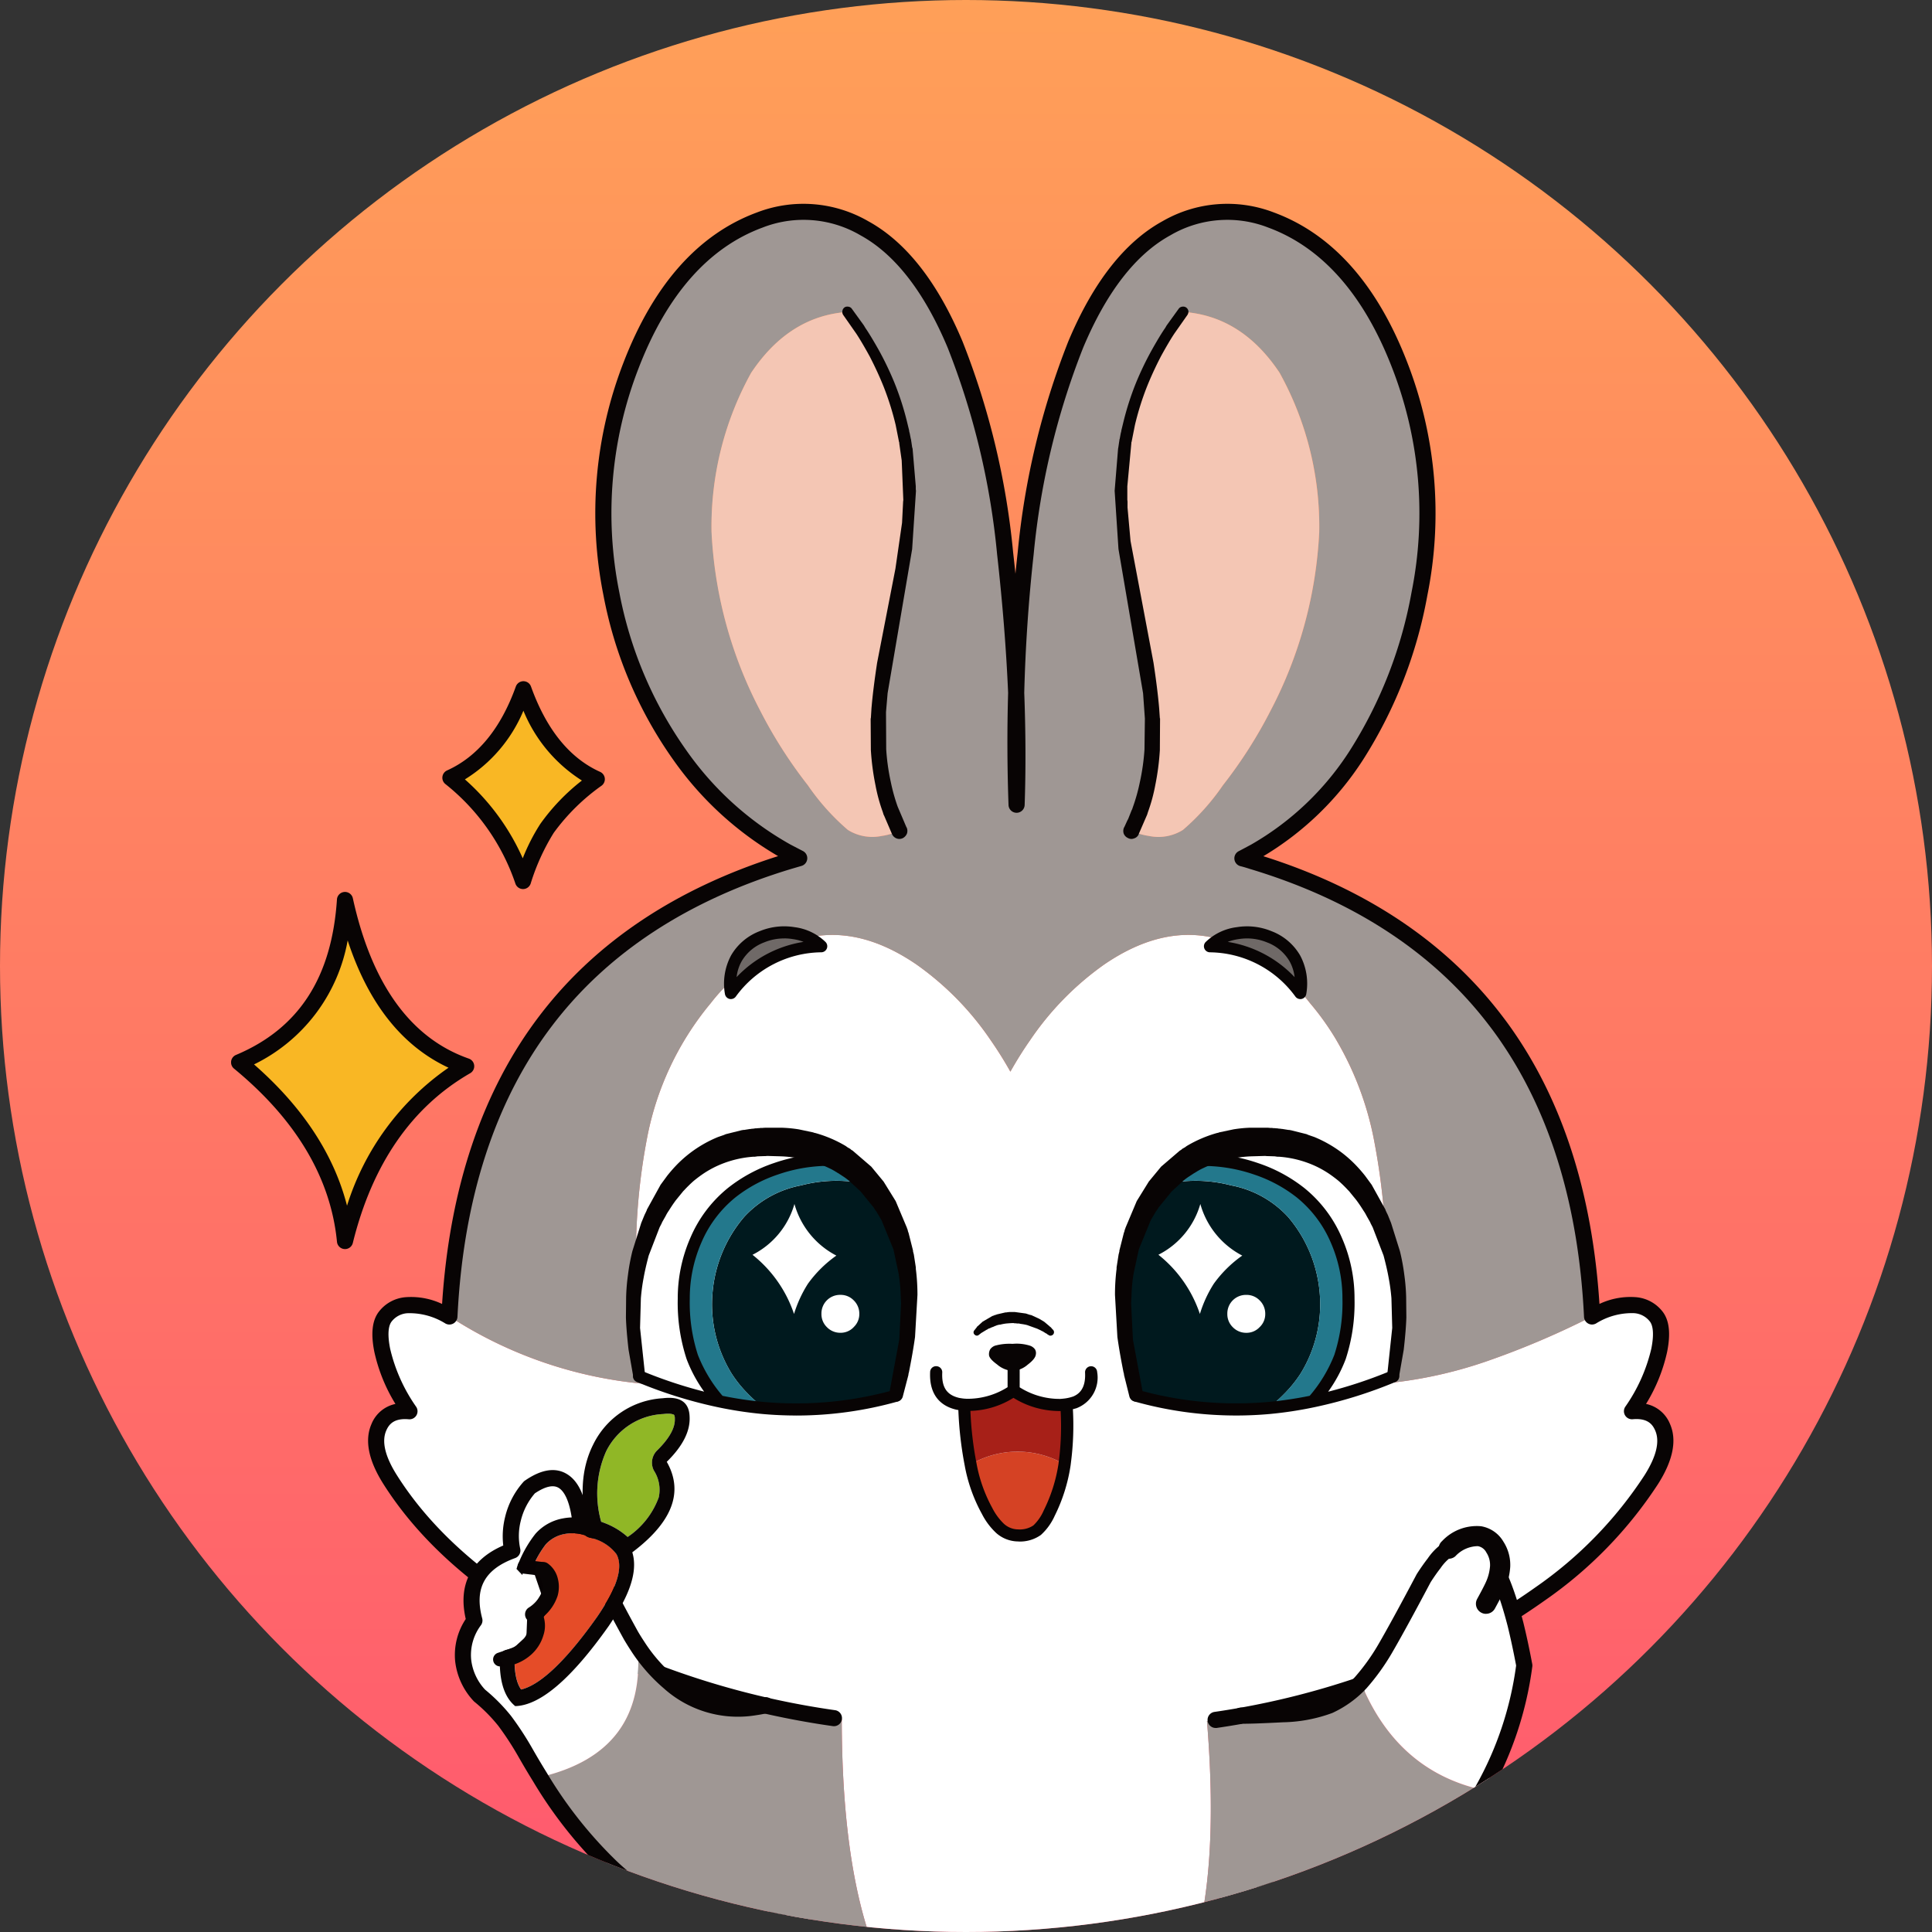 <svg xmlns="http://www.w3.org/2000/svg" width="182" height="182" viewBox="0 0 182 182">
    <rect x="0" y="0" width="182" height="182" fill="#333333" stroke="none"/>
    <defs>
        <clipPath id="clip-path">
            <circle id="타원_9" data-name="타원 9" cx="91" cy="91" r="91" style="fill:#eee"/>
        </clipPath>
        <clipPath id="clip-path-2">
            <path id="사각형_748" data-name="사각형 748" style="fill:none" d="M0 0h151.113v212.166H0z"/>
        </clipPath>
        <linearGradient id="linear-gradient" x1=".5" x2=".5" y2="1" gradientUnits="objectBoundingBox">
            <stop offset="0" stop-color="#ffa058"/>
            <stop offset="1" stop-color="#ff586f"/>
        </linearGradient>
        <style>
            .cls-6{fill:#080404}.cls-7{fill:#f9b724}.cls-8{fill:#fff}.cls-9{fill:#9f9794}.cls-11{fill:#6f6967}.cls-12{fill:#00191e}.cls-13{fill:#23788c}
        </style>
    </defs>
    <g id="그룹_34" data-name="그룹 34">
        <circle id="타원_10" data-name="타원 10" cx="91" cy="91" r="91" style="fill:url(#linear-gradient)"/>
        <g id="마스크_그룹_6" data-name="마스크 그룹 6" style="clip-path:url(#clip-path)">
            <g id="그룹_33" data-name="그룹 33" transform="translate(21.769 19.197)">
                <g id="그룹_32" data-name="그룹 32" style="clip-path:url(#clip-path-2)">
                    <path id="패스_718" data-name="패스 718" class="cls-6" d="M84.611 112.985h-.058a.761.761 0 0 1-.7-.684c-.5-5.072-3.254-9.705-8.2-13.77a.758.758 0 0 1 .188-1.287c4.816-2.042 7.423-5.9 7.97-11.812l.037-.551a.76.76 0 0 1 1.5-.1c.035.174.075.349.122.523 1.533 6.558 4.581 10.663 9.069 12.221a.761.761 0 0 1 .131 1.378c-4.64 2.677-7.78 7.221-9.329 13.5a.759.759 0 0 1-.736.577" transform="translate(56.057 62.597)"/>
                    <path id="패스_719" data-name="패스 719" class="cls-7" d="M76.613 96.243a22.756 22.756 0 0 1 7.25 10.882A21.035 21.035 0 0 1 91.729 96.5c-3.562-1.719-6.183-5-7.815-9.789a13.82 13.82 0 0 1-7.3 9.533" transform="translate(56.976 64.484)"/>
                    <path id="패스_720" data-name="패스 720" class="cls-6" d="M10.733 70.818h-.058a.761.761 0 0 1-.7-.684c-.584-6.007-3.848-11.5-9.7-16.316a.759.759 0 0 1 .189-1.288c5.909-2.485 9.018-7.275 9.508-14.64a.759.759 0 0 1 1.5-.113c1.78 8.106 5.456 13.186 10.924 15.1a.76.76 0 0 1 .129 1.376c-5.5 3.168-9.219 8.549-11.057 15.991a.759.759 0 0 1-.736.577" transform="translate(0 27.65)"/>
                    <path id="패스_721" data-name="패스 721" class="cls-7" d="M1.24 51.477c4.586 4.014 7.519 8.476 8.76 13.31a24.787 24.787 0 0 1 9.561-13c-4.373-2.035-7.559-6.054-9.5-11.99a16.144 16.144 0 0 1-8.821 11.68" transform="translate(.922 29.597)"/>
                    <path id="패스_722" data-name="패스 722" class="cls-6" d="M19.013 45.375a.76.76 0 0 1-.718-.513 20.275 20.275 0 0 0-6.595-9.379.758.758 0 0 1 .16-1.285c2.881-1.3 5.058-3.958 6.474-7.9a.759.759 0 0 1 1.43 0c1.452 4.045 3.643 6.748 6.509 8.035a.759.759 0 0 1 .143 1.3 19.489 19.489 0 0 0-4.516 4.452 20.452 20.452 0 0 0-2.166 4.769.759.759 0 0 1-.717.521z" transform="translate(8.489 19.181)"/>
                    <path id="패스_723" data-name="패스 723" class="cls-7" d="M12.632 33.856a21.611 21.611 0 0 1 5.449 7.435 18.423 18.423 0 0 1 1.655-3.24 19.5 19.5 0 0 1 3.918-4.087 14.109 14.109 0 0 1-5.51-6.577 13.879 13.879 0 0 1-5.512 6.469" transform="translate(9.394 20.367)"/>
                    <path id="패스_724" data-name="패스 724" class="cls-8" d="M56.411 146.444q.094-2.906-.019-6.572-4.6 2.621-12.764 1.52 1.368 2.241 2.888 4.445a1.285 1.285 0 0 0 .075.133 1.285 1.285 0 0 1-.075-.133l-.418.265-.741.038a56.543 56.543 0 0 0-11.282 1.634 24.209 24.209 0 0 0-4.976 1.841 3.956 3.956 0 0 0-1.386 1.292 1.672 1.672 0 0 0-.058.969 1.008 1.008 0 0 0 .532.739l.513.286a3.2 3.2 0 0 1 1.348-1.235A3.2 3.2 0 0 0 28.7 152.9a1.978 1.978 0 0 0-.228.532 1.49 1.49 0 0 0 .418 1.786 4.1 4.1 0 0 0 2.717.513q1.9-.115 6.572-.267 4.653-.17 9.135-.551a33.388 33.388 0 0 0 5.395-.72 5.9 5.9 0 0 0 1.709-.989 5.021 5.021 0 0 0 1.348-2.26 16.186 16.186 0 0 0 .647-4.5m41.1-23.133a14.734 14.734 0 0 0-3.1 3.514 44.4 44.4 0 0 0-2.317 4.141l-1.67 3.285-1.5 2.888 1.5-2.888q-1.786-2.812-3.02-4.806-7.58 2.848-8.718 9.154l4.863 3.857q1.52 1.216 2.164 1.67a11.685 11.685 0 0 0 2.394 1.273 6.575 6.575 0 0 0 2.717.4 4.525 4.525 0 0 0 2.506-.874 35.279 35.279 0 0 0 5-5.489q2.166-3 4.844-6.136a19.2 19.2 0 0 0 3.266-4.729 3.687 3.687 0 0 0 .286-2.411 1.736 1.736 0 0 0-.609-.8 1.179 1.179 0 0 0-.949-.246l-.457.133a2.9 2.9 0 0 1 .019.38 16.09 16.09 0 0 0-.038.588v.38c-.063.166-.157.228-.284.19.127.038.221-.024.284-.19v-.38c.014-.265.026-.462.038-.588a2.9 2.9 0 0 0-.019-.38 2.349 2.349 0 0 0-.075-.228 1.707 1.707 0 0 0-.38-.7 3.1 3.1 0 0 0-.418-.38 1.443 1.443 0 0 0-.778-.284 1.524 1.524 0 0 0-.8.133v.038a2.07 2.07 0 0 1-.284 1.918 2.07 2.07 0 0 0 .284-1.918v-.038a2.122 2.122 0 0 0-1.273-1.425q-1.5-.552-3.475.95m-43.268-3.59h.154a21.229 21.229 0 0 0 3.323-.3q19.206-.29 12.138-44.579l-32.65 4.35q-2.142 40.564 17.037 40.532" transform="translate(20.532 55.655)"/>
                    <path id="패스_725" data-name="패스 725" class="cls-9" d="M78.23 106.4v-.058q-.949-2.906-2.014-5.622a10.74 10.74 0 0 0-.113-.323l-.019-.019v-.019q-.248-.607-.493-1.177.246.57.493 1.177v.019l.019.019q1.765 4.444 10.314-26.743H27.079l4.16 31.719q.228 2.166.57 4.349.379 2.317.893 4.635a85.507 85.507 0 0 0 3.723 12.422 94.8 94.8 0 0 0 7.2 14.835q.191.322.4.664 8.166 1.1 12.764-1.52l-.476-8.148a74.888 74.888 0 0 0 10.922-2.544l11.852 9.419q1.14-6.3 8.718-9.154-.874-1.386-1.482-2.375a53.523 53.523 0 0 1-3.894-7.121 36.819 36.819 0 0 1-1.634-5q-.188-.779-.361-1.482l-.949-3.646q-.588-2.184-1.235-4.255a.079.079 0 0 0-.019-.058M54.791 120.6h-.151q-19.18.031-17.037-40.532l32.65-4.35q7.067 44.291-12.138 44.582a21.23 21.23 0 0 1-3.323.3" transform="translate(20.138 54.773)"/>
                    <path id="패스_726" data-name="패스 726" class="cls-6" d="M31.365 146.829a4.165 4.165 0 0 1-2.621-.692 2.237 2.237 0 0 1-.684-2.581 1.757 1.757 0 0 1-.825-1.2 2.431 2.431 0 0 1 .085-1.386.832.832 0 0 1 .038-.091 4.582 4.582 0 0 1 1.65-1.58.333.333 0 0 1 .047-.028 24.546 24.546 0 0 1 5.139-1.909 57.585 57.585 0 0 1 11.416-1.66c-.8-1.189-1.576-2.4-2.307-3.6q-.212-.345-.4-.675a95.641 95.641 0 0 1-7.254-14.949 86.937 86.937 0 0 1-3.756-12.53 86.02 86.02 0 0 1-.9-4.675 85.925 85.925 0 0 1-.575-4.392.759.759 0 1 1 1.51-.159c.15 1.425.34 2.875.565 4.312.248 1.514.546 3.058.884 4.588a85.266 85.266 0 0 0 3.691 12.314 94.446 94.446 0 0 0 7.14 14.717c.127.214.258.432.4.657.9 1.47 1.857 2.95 2.856 4.4l.037.056a.594.594 0 0 1 .03.058l.021.035c.228.356.464.7.711 1.048a.761.761 0 0 1-1.238.884c-.148-.209-.295-.42-.436-.629a.716.716 0 0 1-.12.016l-.743.038a56.114 56.114 0 0 0-11.133 1.611 23.738 23.738 0 0 0-4.772 1.758 3.421 3.421 0 0 0-1.079.947.933.933 0 0 0-.016.49.389.389 0 0 0 .092.206 4.277 4.277 0 0 1 1.21-.917.76.76 0 1 1 .7 1.348 2.45 2.45 0 0 0-1.039.936l-.01.017v.005a1.219 1.219 0 0 0-.141.328.346.346 0 0 1-.012.045c-.2.591-.014.8.174.956a3.37 3.37 0 0 0 2.194.345c1.266-.077 3.484-.167 6.591-.267 3.074-.113 6.134-.3 9.1-.549a30.5 30.5 0 0 0 5.2-.68 5.177 5.177 0 0 0 1.484-.861 4.376 4.376 0 0 0 1.109-1.918 15.581 15.581 0 0 0 .605-4.279 103.56 103.56 0 0 0-.019-6.523l-.425-7.311a52.45 52.45 0 0 1-1.053.122.76.76 0 0 1-.157-1.512 47.31 47.31 0 0 0 1.812-.223 74.516 74.516 0 0 0 10.807-2.52.762.762 0 0 1 .7.131l16.7 13.279c1 .8 1.714 1.351 2.133 1.646a10.973 10.973 0 0 0 2.22 1.182 5.843 5.843 0 0 0 2.4.352 3.767 3.767 0 0 0 2.078-.7 34.649 34.649 0 0 0 4.865-5.35c1.445-2 3.088-4.084 4.879-6.18a18.744 18.744 0 0 0 3.132-4.5 2.944 2.944 0 0 0 .286-1.881.982.982 0 0 0-.343-.448.684.684 0 0 0-.2-.1q-.01.154-.021.382v.344a.784.784 0 0 1-.051.274.979.979 0 0 1-1.214.643.761.761 0 0 1-.255-1.322c.014-.276.026-.467.037-.6 0-.075 0-.14-.007-.2a.838.838 0 0 0-.033-.094 1.035 1.035 0 0 1-.042-.143.974.974 0 0 0-.209-.347 2.278 2.278 0 0 0-.3-.269.658.658 0 0 0-.253-.115 2.714 2.714 0 0 1-.544 1.766.76.76 0 0 1-1.219-.907 1.307 1.307 0 0 0 .166-1.252.657.657 0 0 1-.023-.1 1.346 1.346 0 0 0-.8-.867c-.725-.265-1.651.017-2.743.847a14.008 14.008 0 0 0-2.919 3.323 43.4 43.4 0 0 0-2.275 4.068l-1.67 3.285-.005.009-1.5 2.886a.76.76 0 1 1-1.348-.7l1.3-2.5a554.451 554.451 0 0 1-2.79-4.443q-.871-1.384-1.482-2.375a54.691 54.691 0 0 1-3.948-7.228 37.75 37.75 0 0 1-1.667-5.1l-.364-1.494-.947-3.634c-.385-1.43-.8-2.851-1.224-4.221l-.005-.016a.789.789 0 0 1-.045-.192 104.485 104.485 0 0 0-1.963-5.477c-.033-.094-.059-.171-.084-.239a.751.751 0 0 1-.073-.193q-.228-.557-.455-1.081a.76.76 0 0 1 1.395-.605c.162.377.326.765.488 1.167a.869.869 0 0 1 .037.084c.042.11.084.225.124.349.7 1.78 1.381 3.686 2.016 5.629a.686.686 0 0 1 .031.141l.01.044c.425 1.369.837 2.79 1.222 4.221l.954 3.651.364 1.493a36.087 36.087 0 0 0 1.594 4.879 53.218 53.218 0 0 0 3.84 7.018q.609.989 1.479 2.37a451.264 451.264 0 0 0 2.305 3.677l1.067-2.1a44.6 44.6 0 0 1 2.361-4.216 15.565 15.565 0 0 1 3.257-3.69c1.543-1.172 2.954-1.527 4.211-1.067a2.8 2.8 0 0 1 1.445 1.247 2.5 2.5 0 0 1 .427 0 2.205 2.205 0 0 1 1.175.439 3.748 3.748 0 0 1 .518.471l.028.035a3.26 3.26 0 0 1 .342.5 1.98 1.98 0 0 1 1.374.4 2.5 2.5 0 0 1 .874 1.142 4.321 4.321 0 0 1-.282 2.949 19.608 19.608 0 0 1-3.4 4.957 94.456 94.456 0 0 0-4.806 6.087 36.229 36.229 0 0 1-5.107 5.613l-.045.038a5.28 5.28 0 0 1-2.917 1.025 7.368 7.368 0 0 1-3.024-.441 12.514 12.514 0 0 1-2.558-1.357c-.464-.326-1.184-.882-2.218-1.709L67 120.343a76.931 76.931 0 0 1-9.962 2.347l.434 7.459c.077 2.469.084 4.7.019 6.64a16.749 16.749 0 0 1-.685 4.722 5.712 5.712 0 0 1-1.582 2.6 6.709 6.709 0 0 1-1.937 1.118 28.2 28.2 0 0 1-5.587.764c-2.989.253-6.075.439-9.174.555-3.1.1-5.3.188-6.554.263a9.24 9.24 0 0 1-.61.019m46.256-50.46" transform="translate(20.208 65.337)"/>
                    <path id="패스_727" data-name="패스 727" class="cls-8" d="M98.313 49.438a25.182 25.182 0 0 0-2.507-3.514 17.882 17.882 0 0 0-8.3-5.946q-5.317-1.632-11.074 2.3a27.834 27.834 0 0 0-7.008 7.161q-.97 1.386-1.843 2.943-.874-1.556-1.841-2.943a27.811 27.811 0 0 0-7.01-7.161q-5.754-3.931-11.072-2.3a17.882 17.882 0 0 0-8.3 5.946 28.049 28.049 0 0 0-6.021 12.82 58.44 58.44 0 0 0-1.027 11.378 52.28 52.28 0 0 0 1.179 11.7 40.183 40.183 0 0 1-18.747-6.382 7.074 7.074 0 0 0-4.028-1.064A2.787 2.787 0 0 0 8.663 75.5a4.091 4.091 0 0 0-.248 3.133 16.423 16.423 0 0 0 2.565 5.737 2.565 2.565 0 0 0-2.888 1.519q-.837 1.92 1.064 4.921Q14.932 99.943 28 106.3a77.788 77.788 0 0 0 22.924 6.971q2.621.361 5.318.589a194.3 194.3 0 0 0 23.59.284q3.591-.209 7.085-.7a75.939 75.939 0 0 0 13.866-3.362 64.539 64.539 0 0 0 16.734-8.528 38.828 38.828 0 0 0 10.446-10.75q1.9-3 1.064-4.921a2.565 2.565 0 0 0-2.888-1.519 16.487 16.487 0 0 0 2.561-5.734 4.1 4.1 0 0 0-.248-3.133 2.79 2.79 0 0 0-2.051-1.121 7.074 7.074 0 0 0-4.028 1.064 79.142 79.142 0 0 1-9.857 4.2 41.226 41.226 0 0 1-10.542 2.183 48.056 48.056 0 0 0 1.027-11.7 64.94 64.94 0 0 0-1.179-11.378 29.6 29.6 0 0 0-3.514-9.306" transform="translate(5.828 29.375)"/>
                    <path id="패스_728" data-name="패스 728" class="cls-9" d="M101.314 14.88Q97.174 4.149 89.2 1.2a11.42 11.42 0 0 0-9.859.778q-5.126 2.812-8.548 10.961A71.672 71.672 0 0 0 66.081 32.6q-.722 6.458-.893 13.142.209 5.548.038 10.542-.191-5.338-.038-10.542-.267-6.228-1.044-13.142a71.672 71.672 0 0 0-4.71-19.658q-3.421-8.15-8.548-10.961a11.42 11.42 0 0 0-9.858-.781q-7.977 2.947-12.117 13.68a38.31 38.31 0 0 0-1.862 21.52 38.515 38.515 0 0 0 6.439 15.2 30.309 30.309 0 0 0 10.085 9.116l.57.3.607.305-.912.265q-14.926 4.5-22.938 15.022-8.262 10.828-9.1 27.883a40.2 40.2 0 0 0 18.746 6.382 52.388 52.388 0 0 1-1.177-11.7A58.569 58.569 0 0 1 30.392 87.8a28.076 28.076 0 0 1 6.021-12.82 17.894 17.894 0 0 1 8.3-5.946q5.317-1.632 11.072 2.3A27.784 27.784 0 0 1 62.8 78.49q.968 1.386 1.841 2.943.874-1.556 1.843-2.943a27.778 27.778 0 0 1 7.008-7.161q5.757-3.931 11.074-2.3a17.89 17.89 0 0 1 8.3 5.946 25.223 25.223 0 0 1 2.504 3.515 29.6 29.6 0 0 1 3.513 9.31 64.76 64.76 0 0 1 1.177 11.378 47.985 47.985 0 0 1-1.025 11.7 41.158 41.158 0 0 0 10.542-2.185 79.106 79.106 0 0 0 9.857-4.2q-.759-15.612-7.749-26-.646-.97-1.35-1.881-8.014-10.522-22.924-15-.458-.152-.912-.267c.2-.1.4-.207.607-.323l.57-.3A27.555 27.555 0 0 0 97.25 51.6a42.039 42.039 0 0 0 5.927-15.2 38.31 38.31 0 0 0-1.862-21.519m-11.32.7a29.862 29.862 0 0 1 3.742 15 40.447 40.447 0 0 1-4.577 16.828 43.592 43.592 0 0 1-4.5 7.046 21.69 21.69 0 0 1-3.761 4.2 4.344 4.344 0 0 1-3.208.568 5.617 5.617 0 0 1-1.634-.493 21.308 21.308 0 0 0 1.976-10.521 88.612 88.612 0 0 0-2.071-13.221 33.756 33.756 0 0 1-.474-12.9 28.08 28.08 0 0 1 5.427-12.223q5.508.379 9.079 5.718m-53.5 15a29.862 29.862 0 0 1 3.742-15q3.57-5.338 9.079-5.718A28.08 28.08 0 0 1 54.742 22.1a33.756 33.756 0 0 1-.474 12.9A88.612 88.612 0 0 0 52.2 48.214a21.308 21.308 0 0 0 1.976 10.521 5.6 5.6 0 0 1-1.634.493 4.344 4.344 0 0 1-3.208-.568 21.69 21.69 0 0 1-3.761-4.2 43.592 43.592 0 0 1-4.5-7.046 40.447 40.447 0 0 1-4.577-16.828" transform="translate(8.773 .323)"/>
                    <path id="패스_729" data-name="패스 729" d="M29.7 11.561a29.862 29.862 0 0 0-3.742 15 40.447 40.447 0 0 0 4.577 16.828 43.593 43.593 0 0 0 4.5 7.046 21.69 21.69 0 0 0 3.761 4.2 4.344 4.344 0 0 0 3.208.568 5.617 5.617 0 0 0 1.634-.493 21.308 21.308 0 0 1-1.976-10.521 88.612 88.612 0 0 1 2.078-13.218 33.756 33.756 0 0 0 .474-12.9 28.081 28.081 0 0 0-5.432-12.228q-5.508.379-9.079 5.718m53.5 15a29.862 29.862 0 0 0-3.742-15Q75.9 6.222 70.386 5.843a28.081 28.081 0 0 0-5.432 12.232 33.756 33.756 0 0 0 .474 12.9A88.61 88.61 0 0 1 67.5 44.192a21.308 21.308 0 0 1-1.976 10.521 5.6 5.6 0 0 0 1.634.493 4.344 4.344 0 0 0 3.208-.568 21.69 21.69 0 0 0 3.761-4.2 43.592 43.592 0 0 0 4.5-7.046 40.448 40.448 0 0 0 4.577-16.828" transform="translate(19.301 4.345)" style="fill:#f4c6b4"/>
                    <path id="패스_730" data-name="패스 730" class="cls-6" d="M87.239 143.581a.76.76 0 0 1-.108-1.512 75.413 75.413 0 0 0 13.726-3.327 64.049 64.049 0 0 0 16.539-8.429 38.239 38.239 0 0 0 10.248-10.539c1.118-1.765 1.456-3.182 1.008-4.209-.242-.563-.7-1.194-2.122-1.067a.758.758 0 0 1-.7-1.174 15.787 15.787 0 0 0 2.452-5.465c.309-1.54.106-2.234-.117-2.544a2.044 2.044 0 0 0-1.52-.809 6.357 6.357 0 0 0-3.566.969.786.786 0 0 1-.436.1.763.763 0 0 1-.553-.307.76.76 0 0 1-.12-.251.782.782 0 0 1-.026-.178c-.5-10.213-3.064-18.826-7.62-25.6a32.849 32.849 0 0 0-1.32-1.841C107.78 70.54 100.2 65.583 90.46 62.655c-.307-.1-.595-.187-.877-.256a.76.76 0 0 1-.157-1.418c.192-.1.385-.2.577-.305l.584-.312a26.912 26.912 0 0 0 9.3-8.865 41.456 41.456 0 0 0 5.813-14.922 37.758 37.758 0 0 0-1.826-21.1C101.206 8.568 97.279 4.115 92.2 2.24a10.605 10.605 0 0 0-9.229.732c-3.248 1.78-6.01 5.343-8.211 10.588a71.257 71.257 0 0 0-4.66 19.449 154.501 154.501 0 0 0-.888 13.055c.139 3.69.152 7.245.038 10.572a.76.76 0 0 1-1.519 0c-.127-3.548-.139-7.1-.038-10.563-.176-4.106-.527-8.5-1.039-13.064A71.257 71.257 0 0 0 62 13.56c-2.2-5.245-4.963-8.807-8.211-10.588a10.6 10.6 0 0 0-9.229-.732c-5.08 1.875-9.009 6.328-11.673 13.236a37.751 37.751 0 0 0-1.826 21.1 37.927 37.927 0 0 0 6.312 14.9 29.65 29.65 0 0 0 9.827 8.891l1.154.6a.759.759 0 0 1-.127 1.407l-.912.267c-9.744 2.938-17.334 7.9-22.553 14.755-5.384 7.057-8.394 16.291-8.942 27.444a.912.912 0 0 1-.028.181.783.783 0 0 1-.119.246.738.738 0 0 1-.237.211.763.763 0 0 1-.579.073.837.837 0 0 1-.173-.071 6.386 6.386 0 0 0-3.568-.969 2.04 2.04 0 0 0-1.52.811c-.223.309-.424 1-.117 2.539a15.766 15.766 0 0 0 2.453 5.468.759.759 0 0 1-.7 1.174c-1.418-.127-1.878.5-2.122 1.065-.448 1.029-.108 2.446 1.01 4.211 3.754 5.941 9.99 11.062 18.532 15.222a77.392 77.392 0 0 0 22.7 6.9.759.759 0 1 1-.218 1.5 78.863 78.863 0 0 1-23.147-7.037c-8.8-4.286-15.245-9.594-19.153-15.777-1.4-2.218-1.78-4.112-1.118-5.629a3.121 3.121 0 0 1 2.26-1.9 15.837 15.837 0 0 1-1.986-4.9c-.337-1.684-.214-2.9.375-3.723A3.528 3.528 0 0 1 10.953 103a6.849 6.849 0 0 1 3.418.638c.708-10.964 3.8-20.1 9.187-27.163 5.261-6.907 12.816-11.958 22.466-15.024a31.356 31.356 0 0 1-9.885-9.086A39.424 39.424 0 0 1 29.57 36.87a39.249 39.249 0 0 1 1.9-21.939C34.3 7.6 38.526 2.847 44.032.816a12.193 12.193 0 0 1 10.485.825C58.076 3.59 61.063 7.4 63.4 12.972a72.734 72.734 0 0 1 4.765 19.868q.115 1.01.218 2.007.1-1.007.211-2.007a72.734 72.734 0 0 1 4.764-19.867C75.694 7.4 78.683 3.59 82.24 1.64A12.2 12.2 0 0 1 92.726.816c5.507 2.031 9.734 6.784 12.564 14.113a39.242 39.242 0 0 1 1.9 21.941 42.966 42.966 0 0 1-6.037 15.465 28.6 28.6 0 0 1-9.416 9.125c9.639 3.044 17.2 8.1 22.471 15.013.478.619.942 1.266 1.378 1.92 4.542 6.752 7.168 15.24 7.812 25.243a6.842 6.842 0 0 1 3.416-.638 3.536 3.536 0 0 1 2.582 1.428c.591.823.715 2.042.377 3.73a15.838 15.838 0 0 1-1.986 4.9 3.122 3.122 0 0 1 2.262 1.9c.661 1.515.284 3.409-1.119 5.627a39.747 39.747 0 0 1-10.65 10.967 65.483 65.483 0 0 1-16.928 8.628 77.035 77.035 0 0 1-14 3.4.813.813 0 0 1-.112.007" transform="translate(5.506 .001)"/>
                    <path id="패스_731" data-name="패스 731" class="cls-6" d="M63.441 7.559q-.515.74-1.311 2.166a29.737 29.737 0 0 0-1.43 2.981 26.792 26.792 0 0 0-1.2 3.723l-.19.779-.019.133-.038.133-.094.513-.038.134v.079l-.019.077-.077.532-.025.127-.324 3.97.361 5.489 2.317 13.58.171 2.392-.037 2.888a20.47 20.47 0 0 1-.438 3.1 17.148 17.148 0 0 1-.645 2.317l-.077.227-.058.115-.323.816-.075.133-.286.628-.019.019a.788.788 0 0 0-.037.588.754.754 0 0 0 .4.418.652.652 0 0 0 .57.038.689.689 0 0 0 .438-.38v-.019l.8-1.843.077-.246a15.823 15.823 0 0 0 .684-2.507 23.952 23.952 0 0 0 .436-3.323l.019-2.983-.019-.017-.065-.936q-.152-1.786-.532-4.293l-2.165-11.472-.284-3.153v-.57l-.019-.152v-1.272l.378-4.045v-.1l.019-.019.324-1.632a26.446 26.446 0 0 1 1.119-3.571q.57-1.425 1.33-2.888.74-1.35 1.254-2.127l1.236-1.763a.579.579 0 0 0 .094-.38.531.531 0 0 0-.209-.323.5.5 0 0 0-.38-.077.467.467 0 0 0-.323.19L63.573 7.33zm-30.22-1.918a.461.461 0 0 0-.19.323.5.5 0 0 0 .077.38l1.234 1.766q.513.779 1.254 2.127.758 1.462 1.329 2.888a26.712 26.712 0 0 1 1.121 3.575l.323 1.632.019.019v.1l.228 1.6.152 3.723-.019.152-.1 1.995-.626 4.33-1.723 8.856q-.382 2.508-.532 4.293l-.058.931-.019.017.019 2.983a23.944 23.944 0 0 0 .438 3.323 15.822 15.822 0 0 0 .684 2.507l.075.246.058.115.741 1.728a.76.76 0 0 0 .417.4.736.736 0 0 0 .589-.019.841.841 0 0 0 .4-.438.788.788 0 0 0-.038-.588l-.019-.019-.816-1.918a16.89 16.89 0 0 1-.647-2.317 20.258 20.258 0 0 1-.436-3.1l-.019-3.494.152-1.786L39.6 28.4l.361-5.489-.019-.153v-.284l-.3-3.533-.042-.141-.077-.532-.017-.077v-.071l-.038-.134-.1-.513-.038-.133-.017-.133-.19-.779a26.807 26.807 0 0 0-1.2-3.723 29.735 29.735 0 0 0-1.425-2.982q-.8-1.425-1.31-2.166l-.133-.228-1.14-1.576a.467.467 0 0 0-.323-.19.5.5 0 0 0-.38.077" transform="translate(24.558 4.131)"/>
                    <path id="패스_732" data-name="패스 732" class="cls-11" d="M27.032 45.076a10.728 10.728 0 0 1 8.509-4.406 4.527 4.527 0 0 0-2.6-1.235 5.449 5.449 0 0 0-2.982.342 4.724 4.724 0 0 0-2.413 2.031 5.057 5.057 0 0 0-.513 3.268" transform="translate(20.053 29.273)"/>
                    <path id="패스_733" data-name="패스 733" class="cls-6" d="M27.275 45.889a.587.587 0 0 1-.145-.017.576.576 0 0 1-.42-.473 5.642 5.642 0 0 1 .581-3.625 5.292 5.292 0 0 1 2.692-2.281 6.053 6.053 0 0 1 3.29-.378 5.109 5.109 0 0 1 2.91 1.391.571.571 0 0 1-.378.976 10.089 10.089 0 0 0-8.077 4.183.572.572 0 0 1-.453.223m5.011-5.712a4.9 4.9 0 0 0-1.871.371 4.127 4.127 0 0 0-2.131 1.784 3.951 3.951 0 0 0-.473 1.489 11.045 11.045 0 0 1 6.309-3.32 4.552 4.552 0 0 0-1.02-.262 4.978 4.978 0 0 0-.814-.066" transform="translate(19.81 29.03)"/>
                    <path id="패스_734" data-name="패스 734" class="cls-11" d="M52.885 40.67a10.725 10.725 0 0 1 8.509 4.406 5.05 5.05 0 0 0-.513-3.266 4.714 4.714 0 0 0-2.412-2.033 5.457 5.457 0 0 0-2.983-.342 4.527 4.527 0 0 0-2.6 1.235" transform="translate(39.329 29.273)"/>
                    <path id="패스_735" data-name="패스 735" class="cls-6" d="M61.637 45.889a.572.572 0 0 1-.453-.223 10.1 10.1 0 0 0-8.077-4.183.57.57 0 0 1-.378-.976 5.1 5.1 0 0 1 2.919-1.391 6.042 6.042 0 0 1 3.28.378 5.285 5.285 0 0 1 2.692 2.281 5.621 5.621 0 0 1 .58 3.625.57.57 0 0 1-.418.473.587.587 0 0 1-.145.017m-6.845-5.39a11.045 11.045 0 0 1 6.308 3.321 3.961 3.961 0 0 0-.473-1.489 4.133 4.133 0 0 0-2.134-1.786 4.933 4.933 0 0 0-2.673-.305 4.676 4.676 0 0 0-1.029.263" transform="translate(39.086 29.03)"/>
                    <path id="패스_736" data-name="패스 736" class="cls-8" d="M50.151 56.686a2.26 2.26 0 0 0 4.52 0 2.26 2.26 0 0 0-4.52 0" transform="translate(37.296 40.476)"/>
                    <path id="패스_737" data-name="패스 737" class="cls-12" d="M51.756 53.2a15.078 15.078 0 0 0-1.2 1.709Q46.5 61.63 49.42 72.912v.113a34.568 34.568 0 0 0 12.518 1.16q1.044-.931 1.425-1.33a11.6 11.6 0 0 0 1.538-1.9 12.44 12.44 0 0 0 1.8-7.674 12.627 12.627 0 0 0-2.982-7.1 9.718 9.718 0 0 0-5.357-2.963 13.115 13.115 0 0 0-6.61-.019" transform="translate(35.843 39.254)"/>
                    <path id="패스_738" data-name="패스 738" class="cls-13" d="M59.221 52.5a15.3 15.3 0 0 0-6.305-.8 11.465 11.465 0 0 0-2.678 2.335 13.128 13.128 0 0 1 6.609.019A9.722 9.722 0 0 1 62.2 57.02a12.637 12.637 0 0 1 2.982 7.1 12.448 12.448 0 0 1-1.8 7.674 11.7 11.7 0 0 1-1.54 1.9q-.379.4-1.425 1.33a36.109 36.109 0 0 0 4.141-.626 14.182 14.182 0 0 0 2.546-4.18 16.382 16.382 0 0 0 .8-5.489 13.6 13.6 0 0 0-1.139-5.508 11.572 11.572 0 0 0-3.381-4.483 13.812 13.812 0 0 0-4.16-2.241" transform="translate(37.361 38.412)"/>
                    <path id="패스_739" data-name="패스 739" class="cls-8" d="M70.959 72.767q1.69-8.529-1.35-14.91-3.076-6.476-9.346-7.085a13.264 13.264 0 0 0-8.49 1.653 15.332 15.332 0 0 1 6.307.8 13.756 13.756 0 0 1 4.16 2.242 11.579 11.579 0 0 1 3.381 4.481 13.573 13.573 0 0 1 1.139 5.508 16.371 16.371 0 0 1-.8 5.489 14.173 14.173 0 0 1-2.544 4.18 42.012 42.012 0 0 0 7.541-2.356" transform="translate(38.503 37.69)"/>
                    <path id="패스_740" data-name="패스 740" class="cls-6" d="M58.545 75.979a35.343 35.343 0 0 1-9.557-1.32.569.569 0 1 1 .307-1.1A34.257 34.257 0 0 0 61.607 74.7a35.852 35.852 0 0 0 3.88-.577 13.423 13.423 0 0 0 2.321-3.857 15.9 15.9 0 0 0 .764-5.294A13.09 13.09 0 0 0 67.48 59.7a11.053 11.053 0 0 0-3.215-4.267 13.271 13.271 0 0 0-3.99-2.146 14.8 14.8 0 0 0-6.065-.769.569.569 0 1 1-.092-1.135 15.9 15.9 0 0 1 6.528.826 14.339 14.339 0 0 1 4.331 2.337 12.153 12.153 0 0 1 3.545 4.7 14.21 14.21 0 0 1 1.189 5.737 17.029 17.029 0 0 1-.832 5.683 13.308 13.308 0 0 1-1.655 3.072 42.83 42.83 0 0 0 5.9-1.969.57.57 0 1 1 .436 1.053 42.716 42.716 0 0 1-7.646 2.378 36.715 36.715 0 0 1-4.2.638q-1.582.141-3.165.141" transform="translate(36.121 38.169)"/>
                    <path id="패스_741" data-name="패스 741" class="cls-6" d="m71.933 55.291-.626-.854a13.8 13.8 0 0 0-.969-1.1 11.942 11.942 0 0 0-1.138-1.009 11.629 11.629 0 0 0-2.678-1.54l-.551-.19-.171-.075-1.52-.38h-.056l-.038-.019h-.1l-.586-.094h-.1l-.019-.019h-.071l-.19-.019-.077-.019h-.094l-.209-.019h-.1l-.094-.019h-.19a2.689 2.689 0 0 0-.38-.019h-1.515a12.562 12.562 0 0 0-1.54.153l-1.348.284-.094.038-.1.019a11.784 11.784 0 0 0-2.879 1.235l-.152.113-.265.152-.058.058-.075.056-.077.038-1.773 1.52-1.16 1.405-1.139 1.841-1.064 2.527-.019.077-.038.075-.038.171-.056.152-.418 1.653v.077l-.075.3-.19 1.215v.152l-.019.134a19.406 19.406 0 0 0-.133 2.3l.227 3.969q.191 1.368.513 3l.058.305.038.133.019.152.494 1.98a.65.65 0 0 0 .284.417.684.684 0 0 0 .931-.227.736.736 0 0 0 .077-.513h-.019l-.931-5-.171-3.419.038-.76a14.826 14.826 0 0 1 .209-2.108L50 61.369l1.121-2.736.378-.645.019-.019.058-.113.19-.267.075-.133 1.254-1.54 1.14-1.044a5.578 5.578 0 0 1 .493-.361l.493-.323.077-.038.077-.056.075-.038h.019v-.019l.3-.171a11.608 11.608 0 0 1 4.825-1.254l1.311-.038a1.921 1.921 0 0 0 .323.019l.57.019.265.038h.152a9.878 9.878 0 0 1 3.571.95 9.785 9.785 0 0 1 1.064.607c.3.2.628.443.969.722a11.875 11.875 0 0 1 .874.854l.113.115.664.816c.228.3.457.64.684 1.006a3.877 3.877 0 0 1 .305.513l.323.57v.019h.018l.019.077.209.4 1.025 2.659q.322 1.216.474 2.071a18.371 18.371 0 0 1 .267 1.956l.075 2.792-.455 4.274-.038.171a.551.551 0 0 0 .094.418.517.517 0 0 0 .361.246.543.543 0 0 0 .418-.094.519.519 0 0 0 .248-.361l.455-2.6q.209-1.823.248-3.039l-.019-1.9a18.236 18.236 0 0 0-.171-2.092 19.221 19.221 0 0 0-.418-2.26l-.835-2.659-.3-.741-.038-.077v-.019l-.019-.017-.152-.324-.019-.075z" transform="translate(35.514 37.121)"/>
                    <path id="패스_742" data-name="패스 742" class="cls-8" d="M58 58.9a7.85 7.85 0 0 1-3.949-4.863 7.735 7.735 0 0 1-3.951 4.784 11.965 11.965 0 0 1 3.909 5.579 11.579 11.579 0 0 1 1.31-2.849A11.367 11.367 0 0 1 58 58.9m1.634 6.743a1.678 1.678 0 0 0 .532-1.254 1.742 1.742 0 0 0-.532-1.273 1.706 1.706 0 0 0-1.254-.513 1.751 1.751 0 0 0-1.786 1.786 1.706 1.706 0 0 0 .513 1.254 1.742 1.742 0 0 0 1.273.532 1.678 1.678 0 0 0 1.254-.532" transform="translate(37.255 40.183)"/>
                    <path id="패스_743" data-name="패스 743" class="cls-8" d="M36.6 56.686a2.261 2.261 0 1 1-3.855-1.576 2.26 2.26 0 0 1 3.855 1.576" transform="translate(23.856 40.476)"/>
                    <path id="패스_744" data-name="패스 744" class="cls-12" d="M40.983 53.2a14.858 14.858 0 0 1 1.2 1.709q4.065 6.724 1.14 18.007v.113A34.562 34.562 0 0 1 30.8 74.185q-1.046-.931-1.426-1.33a11.6 11.6 0 0 1-1.538-1.9 12.44 12.44 0 0 1-1.8-7.674 12.617 12.617 0 0 1 2.983-7.1 9.713 9.713 0 0 1 5.355-2.963 13.115 13.115 0 0 1 6.61-.019" transform="translate(19.323 39.254)"/>
                    <path id="패스_745" data-name="패스 745" class="cls-13" d="M33.134 52.5a15.3 15.3 0 0 1 6.307-.8 11.492 11.492 0 0 1 2.677 2.335 13.128 13.128 0 0 0-6.609.019 9.722 9.722 0 0 0-5.357 2.963 12.637 12.637 0 0 0-2.982 7.1 12.437 12.437 0 0 0 1.8 7.674 11.6 11.6 0 0 0 1.538 1.9q.379.4 1.425 1.33A36.108 36.108 0 0 1 27.8 74.4a14.136 14.136 0 0 1-2.544-4.18 16.379 16.379 0 0 1-.8-5.489 13.575 13.575 0 0 1 1.14-5.508 11.538 11.538 0 0 1 3.381-4.483 13.781 13.781 0 0 1 4.157-2.24" transform="translate(18.186 38.412)"/>
                    <path id="패스_746" data-name="패스 746" class="cls-8" d="M22.3 72.767q-1.69-8.529 1.348-14.91Q26.731 51.38 33 50.772a13.259 13.259 0 0 1 8.49 1.653 15.332 15.332 0 0 0-6.307.8 13.746 13.746 0 0 0-4.159 2.242 11.562 11.562 0 0 0-3.381 4.481 13.575 13.575 0 0 0-1.14 5.508 16.372 16.372 0 0 0 .8 5.489 14.145 14.145 0 0 0 2.546 4.18 41.968 41.968 0 0 1-7.549-2.358" transform="translate(16.138 37.69)"/>
                    <path id="패스_747" data-name="패스 747" class="cls-6" d="M37.084 75.979q-1.58 0-3.163-.141a36.862 36.862 0 0 1-4.206-.638 42.7 42.7 0 0 1-7.641-2.385.57.57 0 1 1 .436-1.053 42.83 42.83 0 0 0 5.9 1.969 13.222 13.222 0 0 1-1.653-3.071 17.006 17.006 0 0 1-.833-5.684 14.21 14.21 0 0 1 1.189-5.737 12.159 12.159 0 0 1 3.547-4.7 14.354 14.354 0 0 1 4.321-2.339 15.946 15.946 0 0 1 6.53-.826.569.569 0 1 1-.092 1.135 14.774 14.774 0 0 0-6.065.769 13.219 13.219 0 0 0-3.988 2.146 11.039 11.039 0 0 0-3.217 4.267 13.091 13.091 0 0 0-1.092 5.28 15.951 15.951 0 0 0 .764 5.3 13.455 13.455 0 0 0 2.321 3.854 35.882 35.882 0 0 0 3.881.577 34.174 34.174 0 0 0 12.31-1.14.57.57 0 0 1 .309 1.1 35.365 35.365 0 0 1-9.559 1.32" transform="translate(16.153 38.169)"/>
                    <path id="패스_748" data-name="패스 748" class="cls-6" d="m24.6 55.291.626-.854a13.8 13.8 0 0 1 .969-1.1 11.748 11.748 0 0 1 1.14-1.006 11.581 11.581 0 0 1 2.677-1.54l.551-.19.171-.075 1.52-.38h.058l.037-.019h.1l.588-.094h.1l.019-.019h.075l.19-.019.077-.019h.094l.209-.019h.1l.094-.019h.19a2.689 2.689 0 0 1 .38-.019h1.519a12.562 12.562 0 0 1 1.54.153l1.348.284.094.038.1.019a11.783 11.783 0 0 1 2.888 1.235l.152.113.265.152.058.058.077.056.075.038 1.766 1.52 1.16 1.405 1.139 1.841 1.064 2.527.019.077.038.075.038.171.056.152.418 1.653v.077l.077.3.188 1.215v.152l.019.134a19.4 19.4 0 0 1 .134 2.3l-.228 3.969q-.191 1.368-.513 3l-.058.305-.038.133-.019.152-.515 1.977a.65.65 0 0 1-.284.417.673.673 0 0 1-1.006-.739h.017l.931-5 .171-3.419-.038-.76a15.066 15.066 0 0 0-.207-2.108l-.476-2.221-1.119-2.736-.38-.645-.019-.019-.058-.113-.19-.267-.075-.133-1.254-1.54-1.139-1.045a5.577 5.577 0 0 0-.493-.361l-.493-.323-.077-.038-.075-.056-.077-.038h-.019v-.019l-.3-.171a11.608 11.608 0 0 0-4.825-1.254l-1.311-.038a1.921 1.921 0 0 1-.323.019l-.57.019-.265.038h-.152a9.878 9.878 0 0 0-3.571.95 9.787 9.787 0 0 0-1.064.607c-.3.2-.628.443-.969.722a11.876 11.876 0 0 0-.874.854l-.113.115-.664.816c-.228.3-.457.64-.684 1.006a3.876 3.876 0 0 0-.305.513l-.323.57v.019h-.019l-.019.077-.207.4-1.027 2.659q-.322 1.216-.474 2.071a17.966 17.966 0 0 0-.265 1.956l-.077 2.792.455 4.274.038.171a.543.543 0 0 1-.094.418.517.517 0 0 1-.361.246.544.544 0 0 1-.418-.094.519.519 0 0 1-.248-.361l-.455-2.6q-.209-1.823-.248-3.039l.019-1.9a18.638 18.638 0 0 1 .171-2.089 19.221 19.221 0 0 1 .418-2.26l.835-2.659.305-.741.037-.077v-.019l.019-.017.152-.324.019-.075z" transform="translate(15.861 37.121)"/>
                    <path id="패스_749" data-name="패스 749" class="cls-8" d="M36.07 58.9a7.844 7.844 0 0 1-3.949-4.863 7.74 7.74 0 0 1-3.951 4.788 11.965 11.965 0 0 1 3.912 5.575 11.579 11.579 0 0 1 1.31-2.849A11.367 11.367 0 0 1 36.07 58.9m1.63 6.739a1.678 1.678 0 0 0 .532-1.254 1.742 1.742 0 0 0-.532-1.273 1.706 1.706 0 0 0-1.25-.512 1.751 1.751 0 0 0-1.786 1.786 1.706 1.706 0 0 0 .513 1.254 1.742 1.742 0 0 0 1.273.532 1.678 1.678 0 0 0 1.254-.532" transform="translate(20.949 40.183)"/>
                    <path id="패스_750" data-name="패스 750" d="M39.955 68.621a14.334 14.334 0 0 0 1.557 4.387 5.945 5.945 0 0 0 1.215 1.634 2.58 2.58 0 0 0 1.711.664 2.826 2.826 0 0 0 1.786-.493 4.942 4.942 0 0 0 1.138-1.613 15.253 15.253 0 0 0 1.444-4.577 8.724 8.724 0 0 0-8.851 0" transform="translate(29.714 50.136)" style="fill:#d54224"/>
                    <path id="패스_751" data-name="패스 751" d="M49.236 65.42a7.612 7.612 0 0 1-.57.058 7.422 7.422 0 0 1-4.406-1.369 7.418 7.418 0 0 1-4.406 1.369 1.568 1.568 0 0 1-.248-.019 34.44 34.44 0 0 0 .609 5.622 8.724 8.724 0 0 1 8.851 0c.012-.1.024-.2.038-.3a27.075 27.075 0 0 0 .133-5.357" transform="translate(29.454 47.677)" style="fill:#a72018"/>
                    <path id="패스_752" data-name="패스 752" class="cls-6" d="M46.069 79.477a3.142 3.142 0 0 1-2.08-.8 6.464 6.464 0 0 1-1.346-1.8 14.989 14.989 0 0 1-1.615-4.544 34.351 34.351 0 0 1-.6-5.235 2.448 2.448 0 0 1-.328-.068c-1.119-.293-2.443-1.144-2.331-3.521a.557.557 0 0 1 .6-.541.569.569 0 0 1 .542.595c-.065 1.35.4 2.08 1.494 2.366a1.336 1.336 0 0 0 .211.044c.15.026.276.042.406.054h.056a1.026 1.026 0 0 0 .15.01 7.039 7.039 0 0 0 3.838-1.092v-1.803a.569.569 0 0 1 1.139 0v1.815a7.041 7.041 0 0 0 3.826 1.092c.176-.012.342-.03.5-.051a4.156 4.156 0 0 0 .551-.124.684.684 0 0 1 .129-.038c.551-.225 1.233-.717 1.153-2.265a.57.57 0 0 1 1.139-.059 3.086 3.086 0 0 1-1.942 3.411.7.7 0 0 1-.1.03h-.007c-.077.024-.157.045-.237.066A27.142 27.142 0 0 1 51.04 72l-.037.3a15.947 15.947 0 0 1-1.5 4.765 5.421 5.421 0 0 1-1.3 1.8 3.388 3.388 0 0 1-2.138.616m-4.5-12.3a32.63 32.63 0 0 0 .572 4.931 13.888 13.888 0 0 0 1.489 4.213 5.537 5.537 0 0 0 1.1 1.494 2.012 2.012 0 0 0 1.334.523 2.3 2.3 0 0 0 1.433-.373 4.322 4.322 0 0 0 .983-1.425 14.8 14.8 0 0 0 1.39-4.408l.035-.286a25.752 25.752 0 0 0 .162-4.659h-.045a8.22 8.22 0 0 1-4.4-1.242 8.046 8.046 0 0 1-4.058 1.229m9.955-.258" transform="translate(28.083 46.535)"/>
                    <path id="패스_753" data-name="패스 753" class="cls-6" d="m40.426 61.3-.019.019-.209.265a.284.284 0 0 0 .038.438.276.276 0 0 0 .38 0l.152-.115.038-.037.532-.323.058-.019.037-.038.115-.058.113-.038.113-.056.267-.1.059-.038.075-.019.133-.058.228-.058h.077a4.211 4.211 0 0 1 .607-.113c.305-.026.527-.038.666-.038l.075.019h.1l.152.019h.171l.152.038a4.838 4.838 0 0 1 .626.113l.95.342.323.152.1.058.094.038.3.19.058.017.038.038.075.058.077.038a.262.262 0 0 0 .248.058.326.326 0 0 0 .171-.551l-.1-.1-.056-.075-.077-.077-.058-.038-.056-.056-.476-.4-.474-.286-.741-.342-.171-.037-.342-.115L44 59.872h-.5l-.19.019-.1.019h-.094l-.818.19-.075.038-.1.017-.075.038-.171.058-.912.532-.474.436-.058.038z" transform="translate(29.83 44.526)"/>
                    <path id="패스_754" data-name="패스 754" class="cls-6" d="M45.277 62.106a.974.974 0 0 0-.474-.342 4.178 4.178 0 0 0-1.634-.171 5.078 5.078 0 0 0-1.653.171.946.946 0 0 0-.455.342.922.922 0 0 0-.115.513c0 .241.255.544.76.912a2.483 2.483 0 0 0 1.444.609 2.342 2.342 0 0 0 1.444-.589q.7-.531.76-.931a.694.694 0 0 0-.077-.513" transform="translate(30.451 45.805)"/>
                    <path id="패스_755" data-name="패스 755" class="cls-9" d="M16.687 90.267a40.7 40.7 0 0 0 6.668 8.433 20.1 20.1 0 0 0 12.858 5.6 24.9 24.9 0 0 0 2.546-.019q.228-.949 3.323-.457a50.332 50.332 0 0 0-5.527-20.094 9.671 9.671 0 0 1-7.711-2.413 15.262 15.262 0 0 1-2.963-3.4q.892 10.01-9.194 12.345m74.342-6.743a13.611 13.611 0 0 1-4.387.816q-2.888.152-3.913.134-1.025-.039-.077.152.931.17.741.171h-.38q-7.248 21.277 2.279 16.487a33.951 33.951 0 0 0 7.941-.722 19.174 19.174 0 0 0 12.267-9.074q-8.09-1.8-11.491-10.124a9.49 9.49 0 0 1-2.982 2.166" transform="translate(12.41 57.949)"/>
                    <path id="패스_756" data-name="패스 756" class="cls-8" d="M17.241 72.685a6.437 6.437 0 0 0-.058 2.982q-4.862 1.765-3.571 6.591A5.456 5.456 0 0 0 12.549 86a5.785 5.785 0 0 0 1.538 3.323 15.633 15.633 0 0 1 2.375 2.394 28.846 28.846 0 0 1 1.956 3q.683 1.2 1.367 2.3 10.085-2.338 9.193-12.347a26.615 26.615 0 0 1-.626-1.006q-2.375-4.313-3.419-6.685a16.828 16.828 0 0 1-1.386-4.37q-.379-2.715-1.576-3.475-1.216-.779-3.172.57a6.8 6.8 0 0 0-1.557 2.982m2.753 5.109a1.707 1.707 0 0 1 .645 1.006 2.321 2.321 0 0 1-.017 1.217 3.838 3.838 0 0 1-1.578 1.956 1.379 1.379 0 0 1 .344.816 2.074 2.074 0 0 1-.1.912 3.152 3.152 0 0 1-.969 1.519 3.712 3.712 0 0 1-1.651.837 3.712 3.712 0 0 0 1.651-.837 3.152 3.152 0 0 0 .969-1.519 2.074 2.074 0 0 0 .1-.912 1.379 1.379 0 0 0-.344-.816 3.838 3.838 0 0 0 1.578-1.956 2.321 2.321 0 0 0 .017-1.217 1.707 1.707 0 0 0-.645-1.006m88.662-2.095a2.229 2.229 0 0 0-2.206-.722 4.916 4.916 0 0 0-2.431 1.88q-.473.609-.987 1.405-2.391 4.522-3.667 6.706a20.15 20.15 0 0 1-2.258 3.133q3.4 8.32 11.489 10.124a32.377 32.377 0 0 0 3.915-11.738q-.4-2.126-.837-3.894-1.35-5.223-3.018-6.895" transform="translate(9.314 51.2)"/>
                    <path id="패스_757" data-name="패스 757" class="cls-6" d="M40.7 112.161q-.56 0-1.1-.026a20.927 20.927 0 0 1-13.336-5.8 41.557 41.557 0 0 1-6.8-8.589 72.617 72.617 0 0 1-1.381-2.323 28.42 28.42 0 0 0-1.9-2.915 15.1 15.1 0 0 0-2.251-2.267.793.793 0 0 1-.087-.084 6.54 6.54 0 0 1-1.729-3.757 6.124 6.124 0 0 1 1-3.956c-.741-3.221.474-5.6 3.533-6.926a7.5 7.5 0 0 1 .174-2.682 7.6 7.6 0 0 1 1.733-3.315.691.691 0 0 1 .133-.115c1.573-1.086 2.924-1.282 4.012-.584 1 .635 1.63 1.948 1.918 4.01a16.17 16.17 0 0 0 1.329 4.164c.687 1.559 1.826 3.787 3.391 6.628.181.309.387.638.6.959a14.569 14.569 0 0 0 2.816 3.233 8.865 8.865 0 0 0 7.123 2.241c.53-.071.987-.152 1.357-.235a.761.761 0 0 1 .335 1.484c-.412.092-.914.18-1.489.258a10.448 10.448 0 0 1-8.3-2.581 16.163 16.163 0 0 1-3.112-3.569 26.95 26.95 0 0 1-.643-1.034c-1.6-2.9-2.759-5.17-3.461-6.767a17.687 17.687 0 0 1-1.444-4.572c-.274-1.956-.82-2.677-1.231-2.938-.514-.33-1.273-.159-2.26.5a6.138 6.138 0 0 0-1.33 2.59 5.742 5.742 0 0 0-.054 2.626.758.758 0 0 1-.48.886c-2.872 1.043-3.855 2.847-3.1 5.681a.763.763 0 0 1-.112.633 4.662 4.662 0 0 0-.929 3.231 4.964 4.964 0 0 0 1.316 2.85 16.553 16.553 0 0 1 2.439 2.469 29.526 29.526 0 0 1 2.02 3.091c.455.8.91 1.561 1.355 2.277a40.161 40.161 0 0 0 6.537 8.276 19.447 19.447 0 0 0 12.38 5.4 23.7 23.7 0 0 0 2.459-.019l.532-.037a.759.759 0 0 1 .1 1.515l-.525.037h-.019a25.9 25.9 0 0 1-1.515.045m48.249-3.044h-.241a.76.76 0 0 1 0-1.52h.241a32.832 32.832 0 0 0 7.517-.7 18.524 18.524 0 0 0 11.8-8.729 31.671 31.671 0 0 0 3.794-11.337c-.255-1.35-.525-2.6-.8-3.725-.86-3.325-1.808-5.527-2.82-6.541a1.447 1.447 0 0 0-1.473-.523 4.293 4.293 0 0 0-2.03 1.62c-.293.373-.605.818-.926 1.315-1.587 3-2.82 5.252-3.665 6.7A21.059 21.059 0 0 1 98 88.935l-.012.016-.016.016a10.283 10.283 0 0 1-3.222 2.328 14.125 14.125 0 0 1-4.643.877c-1.967.1-3.262.15-3.97.136a.76.76 0 0 1 .012-1.52h.016c.656.014 1.958-.031 3.859-.133a12.943 12.943 0 0 0 4.127-.755 8.785 8.785 0 0 0 2.727-1.986 19.6 19.6 0 0 0 2.162-3c.835-1.433 2.063-3.679 3.646-6.671l.033-.056c.352-.548.7-1.039 1.027-1.461a5.562 5.562 0 0 1 2.849-2.152 2.949 2.949 0 0 1 2.917.919c1.228 1.228 2.281 3.6 3.224 7.247.295 1.193.579 2.516.846 3.942a.745.745 0 0 1 .005.256 33.263 33.263 0 0 1-4.012 12.012 20 20 0 0 1-12.736 9.426 34.251 34.251 0 0 1-7.887.745" transform="translate(8.99 50.875)"/>
                    <path id="패스_758" data-name="패스 758" class="cls-8" d="m65.782 73.176 1.576 4.387 1.937.8q.646-1.18.874-1.691a5.35 5.35 0 0 0 .457-1.824 3.1 3.1 0 0 0-.5-1.822A2.071 2.071 0 0 0 68.67 72a3.59 3.59 0 0 0-2.888 1.177" transform="translate(48.921 53.52)"/>
                    <path id="패스_759" data-name="패스 759" class="cls-6" d="M69.7 79.716a.931.931 0 0 1-.455-.117.949.949 0 0 1-.377-1.289c.417-.76.7-1.306.839-1.622a4.41 4.41 0 0 0 .375-1.48 2.143 2.143 0 0 0-.347-1.269 1.116 1.116 0 0 0-.8-.6 2.93 2.93 0 0 0-2.12.95.949.949 0 0 1-1.255-1.425 4.48 4.48 0 0 1 3.681-1.4 3.014 3.014 0 0 1 2.1 1.451 4.041 4.041 0 0 1 .642 2.37 6.31 6.31 0 0 1-.53 2.157c-.171.384-.467.959-.915 1.777a.947.947 0 0 1-.833.493" transform="translate(48.516 53.116)"/>
                    <path id="패스_760" data-name="패스 760" d="M21.949 72.017a3.8 3.8 0 0 0-1.867-.129 3.136 3.136 0 0 0-1.829.992 9.539 9.539 0 0 0-1.465 2.776 8.337 8.337 0 0 0-.218.647 2.44 2.44 0 0 1-.044.129 3.455 3.455 0 0 0-.115.364 28.627 28.627 0 0 0-.377 1.958q-.008.052-.021.1a33.007 33.007 0 0 0-.586 3.25c-.18 1.507-.218 3.418.511 4.439 1.374-.321 3.639-1.864 7.158-6.84.4-.595.771-1.187 1.076-1.74 1.006-1.824 1.259-3.226.75-4.171a4.167 4.167 0 0 0-2.53-1.554 1.344 1.344 0 0 1-.443-.227" transform="translate(11.392 53.413)" style="fill:#e54c28"/>
                    <path id="패스_761" data-name="패스 761" d="M25.419 68.822c1.147-1.126 1.707-2.131 1.663-2.987a.712.712 0 0 0-.065-.357s-.206-.18-1.008-.082a6.324 6.324 0 0 0-5.395 3.512 9.752 9.752 0 0 0-.469 6.638c.085.03.169.061.251.092a6.966 6.966 0 0 1 2.242 1.339 7.639 7.639 0 0 0 2.931-3.735 3.341 3.341 0 0 0-.45-2.509 1.61 1.61 0 0 1 .3-1.911" transform="translate(14.721 48.612)" style="fill:#90b726"/>
                    <path id="패스_762" data-name="패스 762" class="cls-6" d="M23.425 71.434a.349.349 0 0 1-.1-.12 5.264 5.264 0 0 0-2.854-.249 4.529 4.529 0 0 0-2.583 1.435 10.985 10.985 0 0 0-1.8 3.322 9.75 9.75 0 0 0-.253.753 4.623 4.623 0 0 0-.173.542c-.15.645-.288 1.348-.41 2.113a34.54 34.54 0 0 0-.614 3.411q-.547 4.575 1.33 6.108 3.539-.094 8.811-7.548.677-1 1.173-1.9 1.956-3.544.764-5.707a5.287 5.287 0 0 0-3.3-2.162m1.343 7.172c-.3.553-.671 1.147-1.076 1.74-3.519 4.976-5.784 6.521-7.158 6.84-.727-1.022-.69-2.933-.511-4.439.12-.975.319-2.068.588-3.25l.019-.1c.117-.722.248-1.395.377-1.958a3.3 3.3 0 0 1 .115-.363c.016-.044.031-.085.044-.129a7.51 7.51 0 0 1 .22-.649 9.486 9.486 0 0 1 1.463-2.774 3.143 3.143 0 0 1 1.829-.994 3.816 3.816 0 0 1 1.867.129 1.312 1.312 0 0 0 .443.227 4.167 4.167 0 0 1 2.53 1.554c.509.947.258 2.347-.75 4.171" transform="translate(10.797 52.775)"/>
                    <path id="패스_763" data-name="패스 763" class="cls-6" d="M26.92 70.534q2.255-2.213 2.15-4.239-.058-2.051-2.534-1.747a7.788 7.788 0 0 0-6.551 4.366q-1.739 3.466-.432 8.389c.047.071.08.112.1.12a5.3 5.3 0 0 1 3.294 2.162q6.541-4.533 3.97-9.051m-3.684 7.081a6.946 6.946 0 0 0-2.242-1.339c-.082-.033-.166-.063-.251-.094a9.758 9.758 0 0 1 .469-6.636 6.324 6.324 0 0 1 5.395-3.512c.8-.1 1.006.082 1.008.082a.708.708 0 0 1 .065.356c.044.858-.516 1.862-1.663 2.989a1.61 1.61 0 0 0-.3 1.911 3.339 3.339 0 0 1 .45 2.509 7.639 7.639 0 0 1-2.931 3.735" transform="translate(14.124 47.974)"/>
                    <path id="패스_764" data-name="패스 764" class="cls-8" d="m13.984 81.32 1.6-6.954.9-.616 1.074 1.119-.324 2.882-.928 2.713-1.705 1.817z" transform="translate(10.4 54.847)"/>
                    <path id="패스_765" data-name="패스 765" class="cls-8" d="m14.531 82.369 1.688-.574 1.439-1.322.077-1.864 1.4-2.331-.84-2.462-1.459-.18" transform="translate(10.806 54.762)"/>
                    <path id="패스_766" data-name="패스 766" d="M14.81 83.3a.654.654 0 0 1-.211-1.273l1.559-.53 1.137-1.044.065-1.594a.652.652 0 0 1 .094-.309l1.243-2.07-.612-1.787-1.055-.131a.654.654 0 0 1-.568-.729.644.644 0 0 1 .729-.568l1.461.18a.653.653 0 0 1 .539.438l.84 2.462a.65.65 0 0 1-.058.548l-1.313 2.188-.07 1.7a.661.661 0 0 1-.211.453l-1.437 1.322a.637.637 0 0 1-.232.136l-1.69.575a.637.637 0 0 1-.211.035" transform="translate(10.527 54.483)" style="fill:#070203"/>
                    <path id="패스_767" data-name="패스 767" class="cls-6" d="M15.279 83.157a.76.76 0 0 1-.166-1.5 2.952 2.952 0 0 0 1.32-.668 2.4 2.4 0 0 0 .736-1.153 1.351 1.351 0 0 0 .073-.61.674.674 0 0 0-.143-.392.761.761 0 0 1 .124-1.146 3.065 3.065 0 0 0 1.283-1.562 1.546 1.546 0 0 0 .005-.8.976.976 0 0 0-.352-.57.759.759 0 1 1 .888-1.231 2.455 2.455 0 0 1 .938 1.433 3.093 3.093 0 0 1-.026 1.616 4.309 4.309 0 0 1-1.323 1.944 2.537 2.537 0 0 1 .115.534 2.81 2.81 0 0 1-.129 1.235 3.9 3.9 0 0 1-1.182 1.847 4.516 4.516 0 0 1-1.993 1.01.686.686 0 0 1-.167.019" transform="translate(10.798 54.568)"/>
                </g>
            </g>
        </g>
    </g>
</svg>
